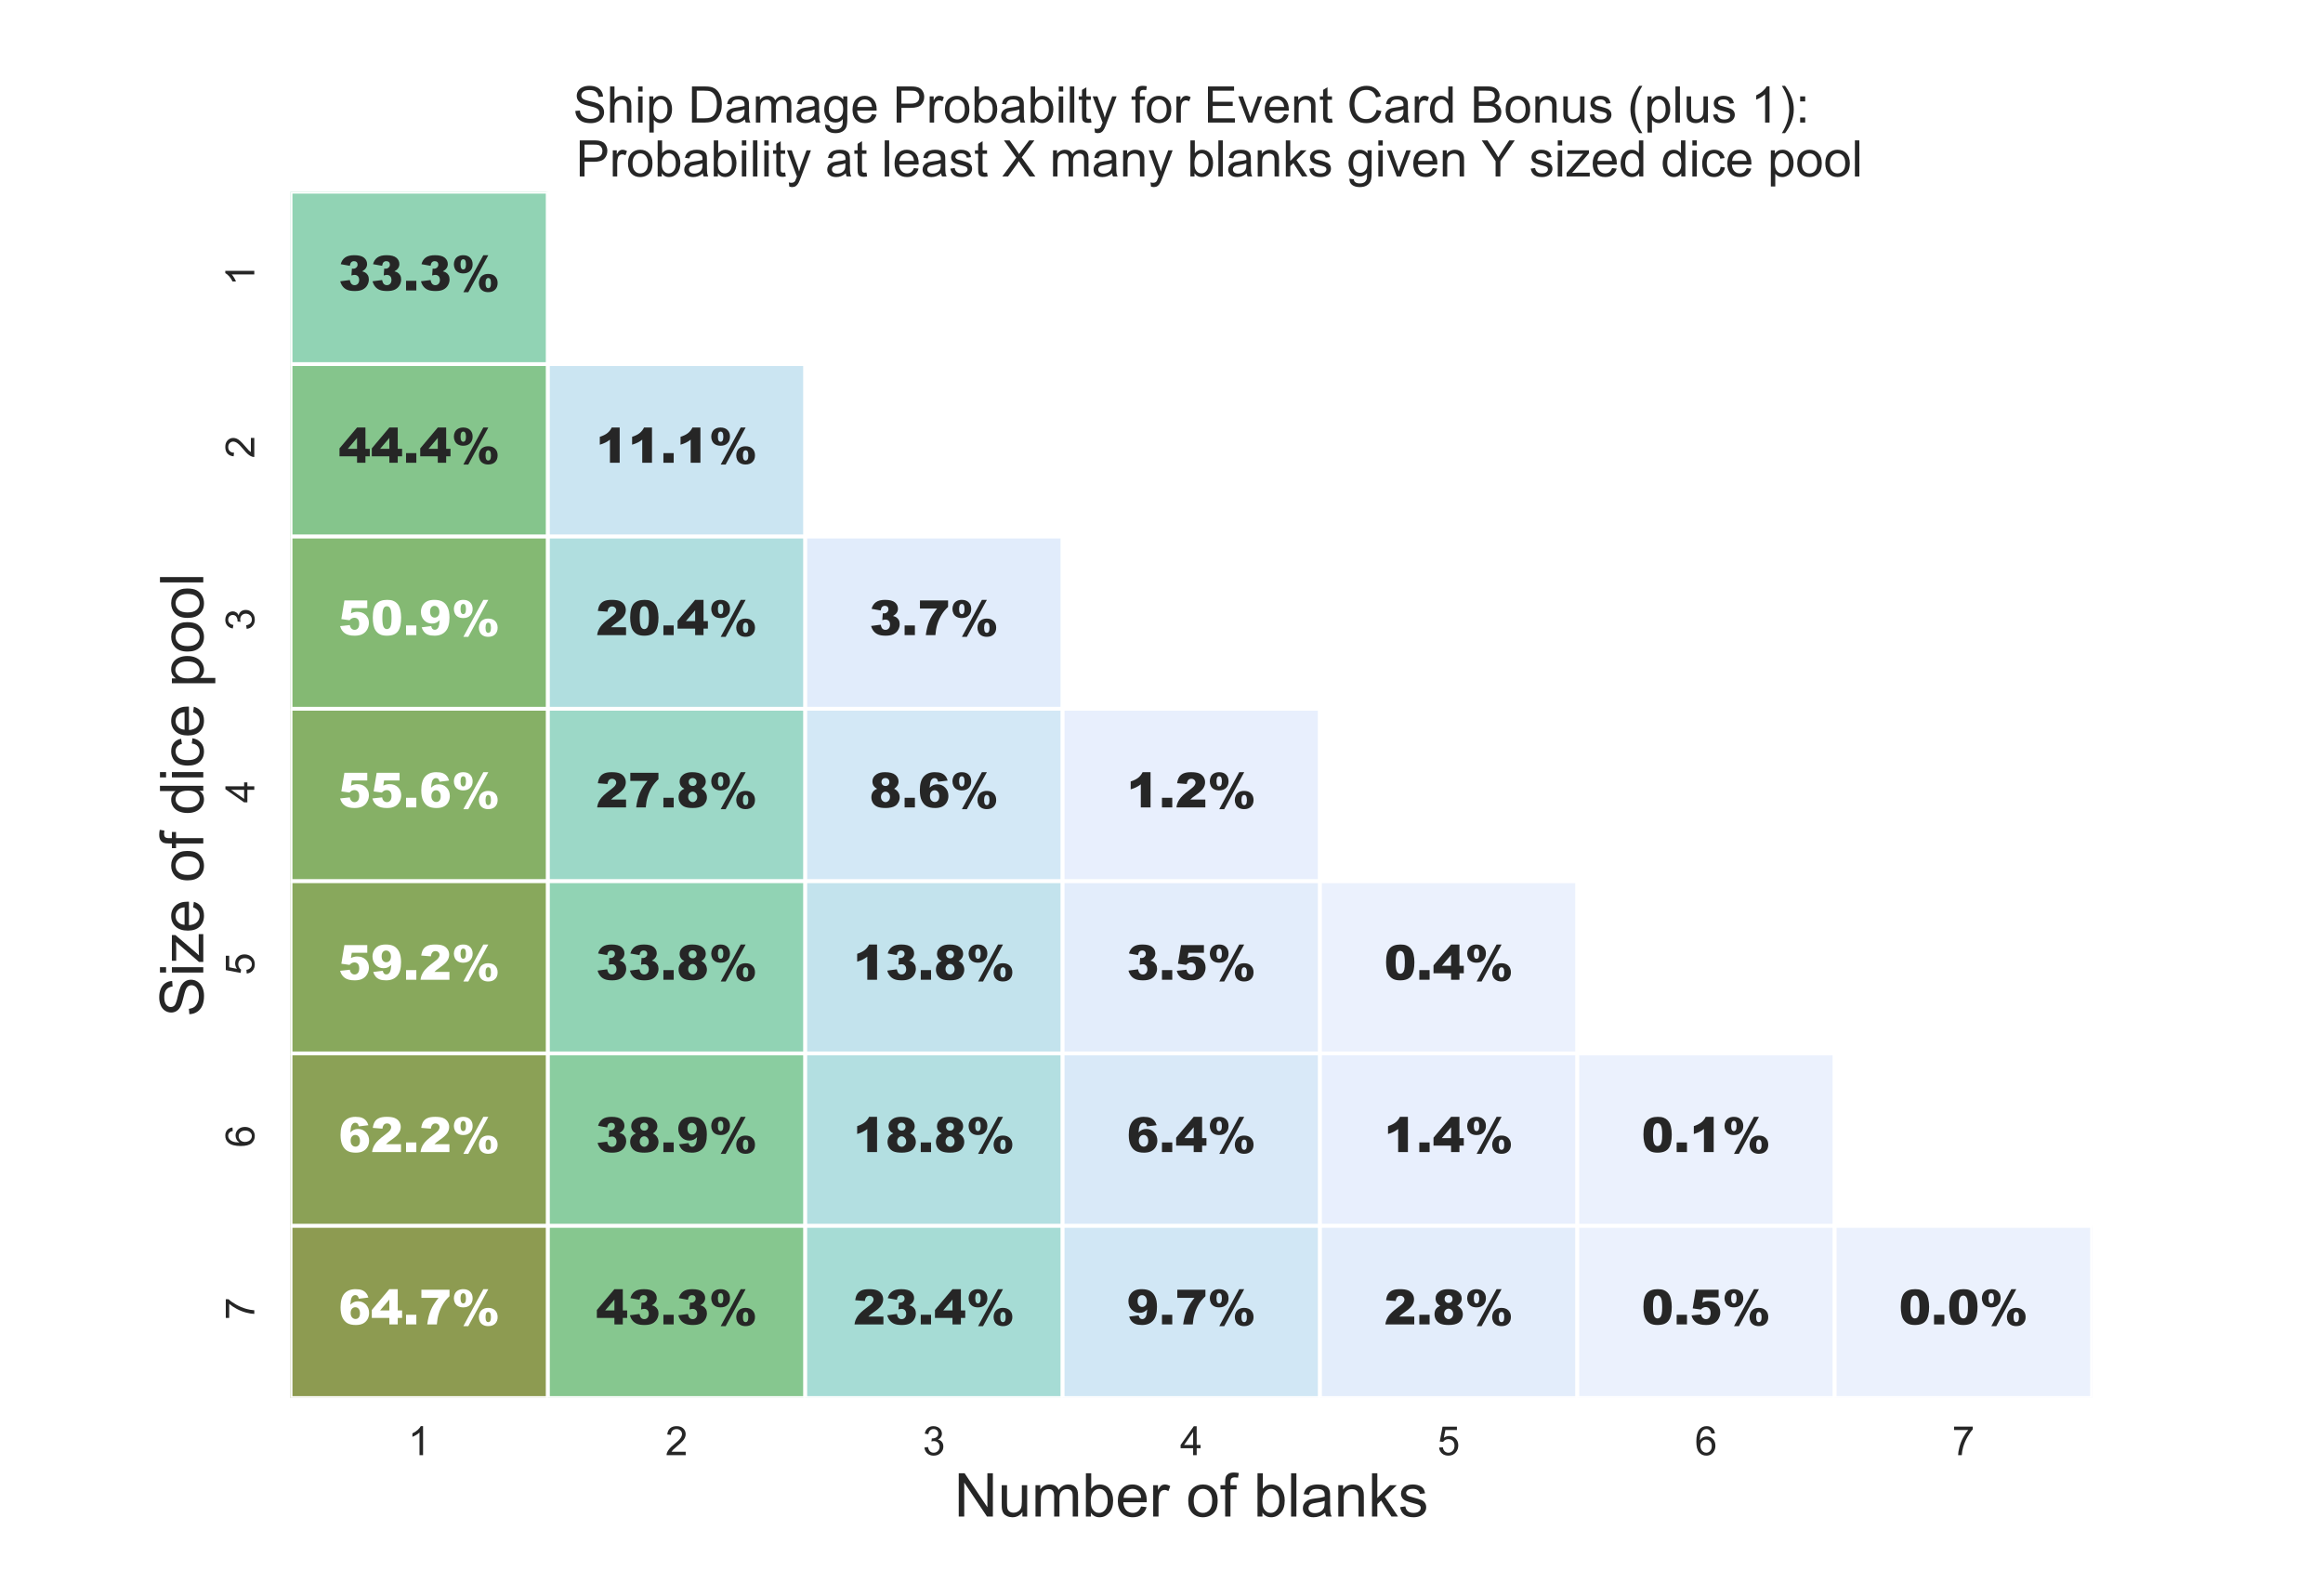 <?xml version="1.0" encoding="utf-8" standalone="no"?>
<!DOCTYPE svg PUBLIC "-//W3C//DTD SVG 1.1//EN"
  "http://www.w3.org/Graphics/SVG/1.1/DTD/svg11.dtd">
<!-- Created with matplotlib (http://matplotlib.org/) -->
<svg height="633pt" version="1.1" viewBox="0 0 921 633" width="921pt" xmlns="http://www.w3.org/2000/svg" xmlns:xlink="http://www.w3.org/1999/xlink">
 <defs>
  <style type="text/css">
*{stroke-linecap:butt;stroke-linejoin:round;}
  </style>
 </defs>
 <g id="figure_1">
  <g id="patch_1">
   <path d="M 0 633.6 
L 921.6 633.6 
L 921.6 0 
L 0 0 
z
" style="fill:#ffffff;"/>
  </g>
  <g id="axes_1">
   <g id="patch_2">
    <path d="M 115.2 554.4 
L 829.44 554.4 
L 829.44 76.032 
L 115.2 76.032 
z
" style="fill:#ffffff;"/>
   </g>
   <g id="matplotlib.axis_1">
    <g id="xtick_1">
     <g id="line2d_1"/>
     <g id="text_1">
      <!-- 1 -->
      <defs>
       <path d="M 37.25 0 
L 28.469 0 
L 28.469 56 
Q 25.297 52.984 20.141 49.953 
Q 14.984 46.922 10.891 45.406 
L 10.891 53.906 
Q 18.266 57.375 23.781 62.297 
Q 29.297 67.234 31.594 71.875 
L 37.25 71.875 
z
" id="ArialMT-31"/>
      </defs>
      <g style="fill:#262626;" transform="translate(161.768 577.053)scale(0.16 -0.16)">
       <use xlink:href="#ArialMT-31"/>
      </g>
     </g>
    </g>
    <g id="xtick_2">
     <g id="line2d_2"/>
     <g id="text_2">
      <!-- 2 -->
      <defs>
       <path d="M 50.344 8.453 
L 50.344 0 
L 3.031 0 
Q 2.938 3.172 4.047 6.109 
Q 5.859 10.938 9.828 15.625 
Q 13.812 20.312 21.344 26.469 
Q 33.016 36.031 37.109 41.625 
Q 41.219 47.219 41.219 52.203 
Q 41.219 57.422 37.469 61 
Q 33.734 64.594 27.734 64.594 
Q 21.391 64.594 17.578 60.781 
Q 13.766 56.984 13.719 50.25 
L 4.688 51.172 
Q 5.609 61.281 11.656 66.578 
Q 17.719 71.875 27.938 71.875 
Q 38.234 71.875 44.234 66.156 
Q 50.25 60.453 50.25 52 
Q 50.25 47.703 48.484 43.547 
Q 46.734 39.406 42.656 34.812 
Q 38.578 30.219 29.109 22.219 
Q 21.188 15.578 18.938 13.203 
Q 16.703 10.844 15.234 8.453 
z
" id="ArialMT-32"/>
      </defs>
      <g style="fill:#262626;" transform="translate(263.803 577.053)scale(0.16 -0.16)">
       <use xlink:href="#ArialMT-32"/>
      </g>
     </g>
    </g>
    <g id="xtick_3">
     <g id="line2d_3"/>
     <g id="text_3">
      <!-- 3 -->
      <defs>
       <path d="M 4.203 18.891 
L 12.984 20.062 
Q 14.5 12.594 18.141 9.297 
Q 21.781 6 27 6 
Q 33.203 6 37.469 10.297 
Q 41.75 14.594 41.75 20.953 
Q 41.75 27 37.797 30.922 
Q 33.844 34.859 27.734 34.859 
Q 25.25 34.859 21.531 33.891 
L 22.516 41.609 
Q 23.391 41.5 23.922 41.5 
Q 29.547 41.5 34.031 44.422 
Q 38.531 47.359 38.531 53.469 
Q 38.531 58.297 35.25 61.469 
Q 31.984 64.656 26.812 64.656 
Q 21.688 64.656 18.266 61.422 
Q 14.844 58.203 13.875 51.766 
L 5.078 53.328 
Q 6.688 62.156 12.391 67.016 
Q 18.109 71.875 26.609 71.875 
Q 32.469 71.875 37.391 69.359 
Q 42.328 66.844 44.938 62.5 
Q 47.562 58.156 47.562 53.266 
Q 47.562 48.641 45.062 44.828 
Q 42.578 41.016 37.703 38.766 
Q 44.047 37.312 47.562 32.688 
Q 51.078 28.078 51.078 21.141 
Q 51.078 11.766 44.234 5.25 
Q 37.406 -1.266 26.953 -1.266 
Q 17.531 -1.266 11.297 4.344 
Q 5.078 9.969 4.203 18.891 
" id="ArialMT-33"/>
      </defs>
      <g style="fill:#262626;" transform="translate(365.837 577.053)scale(0.16 -0.16)">
       <use xlink:href="#ArialMT-33"/>
      </g>
     </g>
    </g>
    <g id="xtick_4">
     <g id="line2d_4"/>
     <g id="text_4">
      <!-- 4 -->
      <defs>
       <path d="M 32.328 0 
L 32.328 17.141 
L 1.266 17.141 
L 1.266 25.203 
L 33.938 71.578 
L 41.109 71.578 
L 41.109 25.203 
L 50.781 25.203 
L 50.781 17.141 
L 41.109 17.141 
L 41.109 0 
z
M 32.328 25.203 
L 32.328 57.469 
L 9.906 25.203 
z
" id="ArialMT-34"/>
      </defs>
      <g style="fill:#262626;" transform="translate(467.871 577.053)scale(0.16 -0.16)">
       <use xlink:href="#ArialMT-34"/>
      </g>
     </g>
    </g>
    <g id="xtick_5">
     <g id="line2d_5"/>
     <g id="text_5">
      <!-- 5 -->
      <defs>
       <path d="M 4.156 18.75 
L 13.375 19.531 
Q 14.406 12.797 18.141 9.391 
Q 21.875 6 27.156 6 
Q 33.5 6 37.891 10.781 
Q 42.281 15.578 42.281 23.484 
Q 42.281 31 38.062 35.344 
Q 33.844 39.703 27 39.703 
Q 22.75 39.703 19.328 37.766 
Q 15.922 35.844 13.969 32.766 
L 5.719 33.844 
L 12.641 70.609 
L 48.25 70.609 
L 48.25 62.203 
L 19.672 62.203 
L 15.828 42.969 
Q 22.266 47.469 29.344 47.469 
Q 38.719 47.469 45.156 40.969 
Q 51.609 34.469 51.609 24.266 
Q 51.609 14.547 45.953 7.469 
Q 39.062 -1.219 27.156 -1.219 
Q 17.391 -1.219 11.203 4.25 
Q 5.031 9.719 4.156 18.75 
" id="ArialMT-35"/>
      </defs>
      <g style="fill:#262626;" transform="translate(569.906 577.053)scale(0.16 -0.16)">
       <use xlink:href="#ArialMT-35"/>
      </g>
     </g>
    </g>
    <g id="xtick_6">
     <g id="line2d_6"/>
     <g id="text_6">
      <!-- 6 -->
      <defs>
       <path d="M 49.75 54.047 
L 41.016 53.375 
Q 39.844 58.547 37.703 60.891 
Q 34.125 64.656 28.906 64.656 
Q 24.703 64.656 21.531 62.312 
Q 17.391 59.281 14.984 53.469 
Q 12.594 47.656 12.5 36.922 
Q 15.672 41.75 20.266 44.094 
Q 24.859 46.438 29.891 46.438 
Q 38.672 46.438 44.844 39.969 
Q 51.031 33.5 51.031 23.25 
Q 51.031 16.5 48.125 10.719 
Q 45.219 4.938 40.141 1.859 
Q 35.062 -1.219 28.609 -1.219 
Q 17.625 -1.219 10.688 6.859 
Q 3.766 14.938 3.766 33.5 
Q 3.766 54.25 11.422 63.672 
Q 18.109 71.875 29.438 71.875 
Q 37.891 71.875 43.281 67.141 
Q 48.688 62.406 49.75 54.047 
M 13.875 23.188 
Q 13.875 18.656 15.797 14.5 
Q 17.719 10.359 21.188 8.172 
Q 24.656 6 28.469 6 
Q 34.031 6 38.031 10.484 
Q 42.047 14.984 42.047 22.703 
Q 42.047 30.125 38.078 34.391 
Q 34.125 38.672 28.125 38.672 
Q 22.172 38.672 18.016 34.391 
Q 13.875 30.125 13.875 23.188 
" id="ArialMT-36"/>
      </defs>
      <g style="fill:#262626;" transform="translate(671.94 577.053)scale(0.16 -0.16)">
       <use xlink:href="#ArialMT-36"/>
      </g>
     </g>
    </g>
    <g id="xtick_7">
     <g id="line2d_7"/>
     <g id="text_7">
      <!-- 7 -->
      <defs>
       <path d="M 4.734 62.203 
L 4.734 70.656 
L 51.078 70.656 
L 51.078 63.812 
Q 44.234 56.547 37.516 44.484 
Q 30.812 32.422 27.156 19.672 
Q 24.516 10.688 23.781 0 
L 14.75 0 
Q 14.891 8.453 18.062 20.406 
Q 21.234 32.375 27.172 43.484 
Q 33.109 54.594 39.797 62.203 
z
" id="ArialMT-37"/>
      </defs>
      <g style="fill:#262626;" transform="translate(773.974 577.053)scale(0.16 -0.16)">
       <use xlink:href="#ArialMT-37"/>
      </g>
     </g>
    </g>
    <g id="text_8">
     <!-- Number of blanks -->
     <defs>
      <path d="M 7.625 0 
L 7.625 71.578 
L 17.328 71.578 
L 54.938 15.375 
L 54.938 71.578 
L 64.016 71.578 
L 64.016 0 
L 54.297 0 
L 16.703 56.25 
L 16.703 0 
z
" id="ArialMT-4e"/>
      <path d="M 40.578 0 
L 40.578 7.625 
Q 34.516 -1.172 24.125 -1.172 
Q 19.531 -1.172 15.547 0.578 
Q 11.578 2.344 9.641 5 
Q 7.719 7.672 6.938 11.531 
Q 6.391 14.109 6.391 19.734 
L 6.391 51.859 
L 15.188 51.859 
L 15.188 23.094 
Q 15.188 16.219 15.719 13.812 
Q 16.547 10.359 19.234 8.375 
Q 21.922 6.391 25.875 6.391 
Q 29.828 6.391 33.297 8.422 
Q 36.766 10.453 38.203 13.938 
Q 39.656 17.438 39.656 24.078 
L 39.656 51.859 
L 48.438 51.859 
L 48.438 0 
z
" id="ArialMT-75"/>
      <path d="M 6.594 0 
L 6.594 51.859 
L 14.453 51.859 
L 14.453 44.578 
Q 16.891 48.391 20.938 50.703 
Q 25 53.031 30.172 53.031 
Q 35.938 53.031 39.625 50.641 
Q 43.312 48.25 44.828 43.953 
Q 50.984 53.031 60.844 53.031 
Q 68.562 53.031 72.703 48.75 
Q 76.859 44.484 76.859 35.594 
L 76.859 0 
L 68.109 0 
L 68.109 32.672 
Q 68.109 37.938 67.25 40.25 
Q 66.406 42.578 64.156 43.984 
Q 61.922 45.406 58.891 45.406 
Q 53.422 45.406 49.797 41.766 
Q 46.188 38.141 46.188 30.125 
L 46.188 0 
L 37.406 0 
L 37.406 33.688 
Q 37.406 39.547 35.25 42.469 
Q 33.109 45.406 28.219 45.406 
Q 24.516 45.406 21.359 43.453 
Q 18.219 41.5 16.797 37.734 
Q 15.375 33.984 15.375 26.906 
L 15.375 0 
z
" id="ArialMT-6d"/>
      <path d="M 14.703 0 
L 6.547 0 
L 6.547 71.578 
L 15.328 71.578 
L 15.328 46.047 
Q 20.906 53.031 29.547 53.031 
Q 34.328 53.031 38.594 51.094 
Q 42.875 49.172 45.625 45.672 
Q 48.391 42.188 49.953 37.25 
Q 51.516 32.328 51.516 26.703 
Q 51.516 13.375 44.922 6.094 
Q 38.328 -1.172 29.109 -1.172 
Q 19.922 -1.172 14.703 6.5 
z
M 14.594 26.312 
Q 14.594 17 17.141 12.844 
Q 21.297 6.062 28.375 6.062 
Q 34.125 6.062 38.328 11.062 
Q 42.531 16.062 42.531 25.984 
Q 42.531 36.141 38.5 40.969 
Q 34.469 45.797 28.766 45.797 
Q 23 45.797 18.797 40.797 
Q 14.594 35.797 14.594 26.312 
" id="ArialMT-62"/>
      <path d="M 42.094 16.703 
L 51.172 15.578 
Q 49.031 7.625 43.219 3.219 
Q 37.406 -1.172 28.375 -1.172 
Q 17 -1.172 10.328 5.828 
Q 3.656 12.844 3.656 25.484 
Q 3.656 38.578 10.391 45.797 
Q 17.141 53.031 27.875 53.031 
Q 38.281 53.031 44.875 45.953 
Q 51.469 38.875 51.469 26.031 
Q 51.469 25.25 51.422 23.688 
L 12.75 23.688 
Q 13.234 15.141 17.578 10.594 
Q 21.922 6.062 28.422 6.062 
Q 33.25 6.062 36.672 8.594 
Q 40.094 11.141 42.094 16.703 
M 13.234 30.906 
L 42.188 30.906 
Q 41.609 37.453 38.875 40.719 
Q 34.672 45.797 27.984 45.797 
Q 21.922 45.797 17.797 41.75 
Q 13.672 37.703 13.234 30.906 
" id="ArialMT-65"/>
      <path d="M 6.5 0 
L 6.5 51.859 
L 14.406 51.859 
L 14.406 44 
Q 17.438 49.516 20 51.266 
Q 22.562 53.031 25.641 53.031 
Q 30.078 53.031 34.672 50.203 
L 31.641 42.047 
Q 28.422 43.953 25.203 43.953 
Q 22.312 43.953 20.016 42.219 
Q 17.719 40.484 16.75 37.406 
Q 15.281 32.719 15.281 27.156 
L 15.281 0 
z
" id="ArialMT-72"/>
      <path id="ArialMT-20"/>
      <path d="M 3.328 25.922 
Q 3.328 40.328 11.328 47.266 
Q 18.016 53.031 27.641 53.031 
Q 38.328 53.031 45.109 46.016 
Q 51.906 39.016 51.906 26.656 
Q 51.906 16.656 48.906 10.906 
Q 45.906 5.172 40.156 2 
Q 34.422 -1.172 27.641 -1.172 
Q 16.75 -1.172 10.031 5.812 
Q 3.328 12.797 3.328 25.922 
M 12.359 25.922 
Q 12.359 15.969 16.703 11.016 
Q 21.047 6.062 27.641 6.062 
Q 34.188 6.062 38.531 11.031 
Q 42.875 16.016 42.875 26.219 
Q 42.875 35.844 38.5 40.797 
Q 34.125 45.75 27.641 45.75 
Q 21.047 45.75 16.703 40.812 
Q 12.359 35.891 12.359 25.922 
" id="ArialMT-6f"/>
      <path d="M 8.688 0 
L 8.688 45.016 
L 0.922 45.016 
L 0.922 51.859 
L 8.688 51.859 
L 8.688 57.375 
Q 8.688 62.594 9.625 65.141 
Q 10.891 68.562 14.078 70.672 
Q 17.281 72.797 23.047 72.797 
Q 26.766 72.797 31.25 71.922 
L 29.938 64.266 
Q 27.203 64.75 24.75 64.75 
Q 20.75 64.75 19.094 63.031 
Q 17.438 61.328 17.438 56.641 
L 17.438 51.859 
L 27.547 51.859 
L 27.547 45.016 
L 17.438 45.016 
L 17.438 0 
z
" id="ArialMT-66"/>
      <path d="M 6.391 0 
L 6.391 71.578 
L 15.188 71.578 
L 15.188 0 
z
" id="ArialMT-6c"/>
      <path d="M 40.438 6.391 
Q 35.547 2.25 31.031 0.531 
Q 26.516 -1.172 21.344 -1.172 
Q 12.797 -1.172 8.203 3 
Q 3.609 7.172 3.609 13.672 
Q 3.609 17.484 5.344 20.625 
Q 7.078 23.781 9.891 25.688 
Q 12.703 27.594 16.219 28.562 
Q 18.797 29.25 24.031 29.891 
Q 34.672 31.156 39.703 32.906 
Q 39.75 34.719 39.75 35.203 
Q 39.75 40.578 37.25 42.781 
Q 33.891 45.75 27.25 45.75 
Q 21.047 45.75 18.094 43.578 
Q 15.141 41.406 13.719 35.891 
L 5.125 37.062 
Q 6.297 42.578 8.984 45.969 
Q 11.672 49.359 16.75 51.188 
Q 21.828 53.031 28.516 53.031 
Q 35.156 53.031 39.297 51.469 
Q 43.453 49.906 45.406 47.531 
Q 47.359 45.172 48.141 41.547 
Q 48.578 39.312 48.578 33.453 
L 48.578 21.734 
Q 48.578 9.469 49.141 6.219 
Q 49.703 2.984 51.375 0 
L 42.188 0 
Q 40.828 2.734 40.438 6.391 
M 39.703 26.031 
Q 34.906 24.078 25.344 22.703 
Q 19.922 21.922 17.672 20.938 
Q 15.438 19.969 14.203 18.094 
Q 12.984 16.219 12.984 13.922 
Q 12.984 10.406 15.641 8.062 
Q 18.312 5.719 23.438 5.719 
Q 28.516 5.719 32.469 7.938 
Q 36.422 10.156 38.281 14.016 
Q 39.703 17 39.703 22.797 
z
" id="ArialMT-61"/>
      <path d="M 6.594 0 
L 6.594 51.859 
L 14.5 51.859 
L 14.5 44.484 
Q 20.219 53.031 31 53.031 
Q 35.688 53.031 39.625 51.344 
Q 43.562 49.656 45.516 46.922 
Q 47.469 44.188 48.25 40.438 
Q 48.734 37.984 48.734 31.891 
L 48.734 0 
L 39.938 0 
L 39.938 31.547 
Q 39.938 36.922 38.906 39.578 
Q 37.891 42.234 35.281 43.812 
Q 32.672 45.406 29.156 45.406 
Q 23.531 45.406 19.453 41.844 
Q 15.375 38.281 15.375 28.328 
L 15.375 0 
z
" id="ArialMT-6e"/>
      <path d="M 6.641 0 
L 6.641 71.578 
L 15.438 71.578 
L 15.438 30.766 
L 36.234 51.859 
L 47.609 51.859 
L 27.781 32.625 
L 49.609 0 
L 38.766 0 
L 21.625 26.516 
L 15.438 20.562 
L 15.438 0 
z
" id="ArialMT-6b"/>
      <path d="M 3.078 15.484 
L 11.766 16.844 
Q 12.5 11.625 15.844 8.844 
Q 19.188 6.062 25.203 6.062 
Q 31.25 6.062 34.172 8.516 
Q 37.109 10.984 37.109 14.312 
Q 37.109 17.281 34.516 19 
Q 32.719 20.172 25.531 21.969 
Q 15.875 24.422 12.141 26.203 
Q 8.406 27.984 6.469 31.125 
Q 4.547 34.281 4.547 38.094 
Q 4.547 41.547 6.125 44.5 
Q 7.719 47.469 10.453 49.422 
Q 12.5 50.922 16.031 51.969 
Q 19.578 53.031 23.641 53.031 
Q 29.734 53.031 34.344 51.266 
Q 38.969 49.516 41.156 46.5 
Q 43.359 43.5 44.188 38.484 
L 35.594 37.312 
Q 35.016 41.312 32.203 43.547 
Q 29.391 45.797 24.266 45.797 
Q 18.219 45.797 15.625 43.797 
Q 13.031 41.797 13.031 39.109 
Q 13.031 37.406 14.109 36.031 
Q 15.188 34.625 17.484 33.688 
Q 18.797 33.203 25.25 31.453 
Q 34.578 28.953 38.25 27.359 
Q 41.938 25.781 44.031 22.75 
Q 46.141 19.734 46.141 15.234 
Q 46.141 10.844 43.578 6.953 
Q 41.016 3.078 36.172 0.953 
Q 31.344 -1.172 25.25 -1.172 
Q 15.141 -1.172 9.844 3.031 
Q 4.547 7.234 3.078 15.484 
" id="ArialMT-73"/>
     </defs>
     <g style="fill:#262626;" transform="translate(378.283 601.411)scale(0.24 -0.24)">
      <use xlink:href="#ArialMT-4e"/>
      <use x="72.217" xlink:href="#ArialMT-75"/>
      <use x="127.832" xlink:href="#ArialMT-6d"/>
      <use x="211.133" xlink:href="#ArialMT-62"/>
      <use x="266.748" xlink:href="#ArialMT-65"/>
      <use x="322.363" xlink:href="#ArialMT-72"/>
      <use x="355.664" xlink:href="#ArialMT-20"/>
      <use x="383.447" xlink:href="#ArialMT-6f"/>
      <use x="439.062" xlink:href="#ArialMT-66"/>
      <use x="466.846" xlink:href="#ArialMT-20"/>
      <use x="494.629" xlink:href="#ArialMT-62"/>
      <use x="550.244" xlink:href="#ArialMT-6c"/>
      <use x="572.461" xlink:href="#ArialMT-61"/>
      <use x="628.076" xlink:href="#ArialMT-6e"/>
      <use x="683.691" xlink:href="#ArialMT-6b"/>
      <use x="733.691" xlink:href="#ArialMT-73"/>
     </g>
    </g>
   </g>
   <g id="matplotlib.axis_2">
    <g id="ytick_1">
     <g id="line2d_8"/>
     <g id="text_9">
      <!-- 7 -->
      <g style="fill:#262626;" transform="translate(100.82 523.402)rotate(-90)scale(0.16 -0.16)">
       <use xlink:href="#ArialMT-37"/>
      </g>
     </g>
    </g>
    <g id="ytick_2">
     <g id="line2d_9"/>
     <g id="text_10">
      <!-- 6 -->
      <g style="fill:#262626;" transform="translate(100.82 455.064)rotate(-90)scale(0.16 -0.16)">
       <use xlink:href="#ArialMT-36"/>
      </g>
     </g>
    </g>
    <g id="ytick_3">
     <g id="line2d_10"/>
     <g id="text_11">
      <!-- 5 -->
      <g style="fill:#262626;" transform="translate(100.82 386.726)rotate(-90)scale(0.16 -0.16)">
       <use xlink:href="#ArialMT-35"/>
      </g>
     </g>
    </g>
    <g id="ytick_4">
     <g id="line2d_11"/>
     <g id="text_12">
      <!-- 4 -->
      <g style="fill:#262626;" transform="translate(100.82 318.387)rotate(-90)scale(0.16 -0.16)">
       <use xlink:href="#ArialMT-34"/>
      </g>
     </g>
    </g>
    <g id="ytick_5">
     <g id="line2d_12"/>
     <g id="text_13">
      <!-- 3 -->
      <g style="fill:#262626;" transform="translate(100.82 250.049)rotate(-90)scale(0.16 -0.16)">
       <use xlink:href="#ArialMT-33"/>
      </g>
     </g>
    </g>
    <g id="ytick_6">
     <g id="line2d_13"/>
     <g id="text_14">
      <!-- 2 -->
      <g style="fill:#262626;" transform="translate(100.82 181.711)rotate(-90)scale(0.16 -0.16)">
       <use xlink:href="#ArialMT-32"/>
      </g>
     </g>
    </g>
    <g id="ytick_7">
     <g id="line2d_14"/>
     <g id="text_15">
      <!-- 1 -->
      <g style="fill:#262626;" transform="translate(100.82 113.372)rotate(-90)scale(0.16 -0.16)">
       <use xlink:href="#ArialMT-31"/>
      </g>
     </g>
    </g>
    <g id="text_16">
     <!-- Size of dice pool -->
     <defs>
      <path d="M 4.5 23 
L 13.422 23.781 
Q 14.062 18.406 16.375 14.969 
Q 18.703 11.531 23.578 9.406 
Q 28.469 7.281 34.578 7.281 
Q 39.984 7.281 44.141 8.891 
Q 48.297 10.5 50.312 13.297 
Q 52.344 16.109 52.344 19.438 
Q 52.344 22.797 50.391 25.312 
Q 48.438 27.828 43.953 29.547 
Q 41.062 30.672 31.203 33.031 
Q 21.344 35.406 17.391 37.5 
Q 12.25 40.188 9.734 44.156 
Q 7.234 48.141 7.234 53.078 
Q 7.234 58.5 10.297 63.203 
Q 13.375 67.922 19.281 70.359 
Q 25.203 72.797 32.422 72.797 
Q 40.375 72.797 46.453 70.234 
Q 52.547 67.672 55.812 62.688 
Q 59.078 57.719 59.328 51.422 
L 50.25 50.734 
Q 49.516 57.516 45.281 60.984 
Q 41.062 64.453 32.812 64.453 
Q 24.219 64.453 20.281 61.297 
Q 16.359 58.156 16.359 53.719 
Q 16.359 49.859 19.141 47.359 
Q 21.875 44.875 33.422 42.266 
Q 44.969 39.656 49.266 37.703 
Q 55.516 34.812 58.484 30.391 
Q 61.469 25.984 61.469 20.219 
Q 61.469 14.5 58.203 9.438 
Q 54.938 4.391 48.797 1.578 
Q 42.672 -1.219 35.016 -1.219 
Q 25.297 -1.219 18.719 1.609 
Q 12.156 4.438 8.422 10.125 
Q 4.688 15.828 4.5 23 
" id="ArialMT-53"/>
      <path d="M 6.641 61.469 
L 6.641 71.578 
L 15.438 71.578 
L 15.438 61.469 
z
M 6.641 0 
L 6.641 51.859 
L 15.438 51.859 
L 15.438 0 
z
" id="ArialMT-69"/>
      <path d="M 1.953 0 
L 1.953 7.125 
L 34.969 45.016 
Q 29.344 44.734 25.047 44.734 
L 3.906 44.734 
L 3.906 51.859 
L 46.297 51.859 
L 46.297 46.047 
L 18.219 13.141 
L 12.797 7.125 
Q 18.703 7.562 23.875 7.562 
L 47.859 7.562 
L 47.859 0 
z
" id="ArialMT-7a"/>
      <path d="M 40.234 0 
L 40.234 6.547 
Q 35.297 -1.172 25.734 -1.172 
Q 19.531 -1.172 14.328 2.25 
Q 9.125 5.672 6.266 11.797 
Q 3.422 17.922 3.422 25.875 
Q 3.422 33.641 6 39.969 
Q 8.594 46.297 13.766 49.656 
Q 18.953 53.031 25.344 53.031 
Q 30.031 53.031 33.688 51.047 
Q 37.359 49.078 39.656 45.906 
L 39.656 71.578 
L 48.391 71.578 
L 48.391 0 
z
M 12.453 25.875 
Q 12.453 15.922 16.641 10.984 
Q 20.844 6.062 26.562 6.062 
Q 32.328 6.062 36.344 10.766 
Q 40.375 15.484 40.375 25.141 
Q 40.375 35.797 36.266 40.766 
Q 32.172 45.75 26.172 45.75 
Q 20.312 45.75 16.375 40.969 
Q 12.453 36.188 12.453 25.875 
" id="ArialMT-64"/>
      <path d="M 40.438 19 
L 49.078 17.875 
Q 47.656 8.938 41.812 3.875 
Q 35.984 -1.172 27.484 -1.172 
Q 16.844 -1.172 10.375 5.781 
Q 3.906 12.75 3.906 25.734 
Q 3.906 34.125 6.688 40.422 
Q 9.469 46.734 15.156 49.875 
Q 20.844 53.031 27.547 53.031 
Q 35.984 53.031 41.359 48.75 
Q 46.734 44.484 48.25 36.625 
L 39.703 35.297 
Q 38.484 40.531 35.375 43.156 
Q 32.281 45.797 27.875 45.797 
Q 21.234 45.797 17.078 41.031 
Q 12.938 36.281 12.938 25.984 
Q 12.938 15.531 16.938 10.797 
Q 20.953 6.062 27.391 6.062 
Q 32.562 6.062 36.031 9.234 
Q 39.5 12.406 40.438 19 
" id="ArialMT-63"/>
      <path d="M 6.594 -19.875 
L 6.594 51.859 
L 14.594 51.859 
L 14.594 45.125 
Q 17.438 49.078 21 51.047 
Q 24.562 53.031 29.641 53.031 
Q 36.281 53.031 41.359 49.609 
Q 46.438 46.188 49.016 39.953 
Q 51.609 33.734 51.609 26.312 
Q 51.609 18.359 48.75 11.984 
Q 45.906 5.609 40.453 2.219 
Q 35.016 -1.172 29 -1.172 
Q 24.609 -1.172 21.109 0.688 
Q 17.625 2.547 15.375 5.375 
L 15.375 -19.875 
z
M 14.547 25.641 
Q 14.547 15.625 18.594 10.844 
Q 22.656 6.062 28.422 6.062 
Q 34.281 6.062 38.453 11.016 
Q 42.625 15.969 42.625 26.375 
Q 42.625 36.281 38.547 41.203 
Q 34.469 46.141 28.812 46.141 
Q 23.188 46.141 18.859 40.891 
Q 14.547 35.641 14.547 25.641 
" id="ArialMT-70"/>
     </defs>
     <g style="fill:#262626;" transform="translate(80.597 403.266)rotate(-90)scale(0.24 -0.24)">
      <use xlink:href="#ArialMT-53"/>
      <use x="66.699" xlink:href="#ArialMT-69"/>
      <use x="88.916" xlink:href="#ArialMT-7a"/>
      <use x="138.916" xlink:href="#ArialMT-65"/>
      <use x="194.531" xlink:href="#ArialMT-20"/>
      <use x="222.314" xlink:href="#ArialMT-6f"/>
      <use x="277.93" xlink:href="#ArialMT-66"/>
      <use x="305.713" xlink:href="#ArialMT-20"/>
      <use x="333.496" xlink:href="#ArialMT-64"/>
      <use x="389.111" xlink:href="#ArialMT-69"/>
      <use x="411.328" xlink:href="#ArialMT-63"/>
      <use x="461.328" xlink:href="#ArialMT-65"/>
      <use x="516.943" xlink:href="#ArialMT-20"/>
      <use x="544.727" xlink:href="#ArialMT-70"/>
      <use x="600.342" xlink:href="#ArialMT-6f"/>
      <use x="655.957" xlink:href="#ArialMT-6f"/>
      <use x="711.572" xlink:href="#ArialMT-6c"/>
     </g>
    </g>
   </g>
   <g id="QuadMesh_1">
    <path clip-path="url(#p927210c49c)" d="M 115.2 554.4 
L 217.234 554.4 
L 217.234 486.062 
L 115.2 486.062 
L 115.2 554.4 
" style="fill:#8d9b51;stroke:#ffffff;stroke-width:1.5;"/>
    <path clip-path="url(#p927210c49c)" d="M 217.234 554.4 
L 319.269 554.4 
L 319.269 486.062 
L 217.234 486.062 
L 217.234 554.4 
" style="fill:#86c78f;stroke:#ffffff;stroke-width:1.5;"/>
    <path clip-path="url(#p927210c49c)" d="M 319.269 554.4 
L 421.303 554.4 
L 421.303 486.062 
L 319.269 486.062 
L 319.269 554.4 
" style="fill:#a6dcd5;stroke:#ffffff;stroke-width:1.5;"/>
    <path clip-path="url(#p927210c49c)" d="M 421.303 554.4 
L 523.337 554.4 
L 523.337 486.062 
L 421.303 486.062 
L 421.303 554.4 
" style="fill:#d1e7f5;stroke:#ffffff;stroke-width:1.5;"/>
    <path clip-path="url(#p927210c49c)" d="M 523.337 554.4 
L 625.371 554.4 
L 625.371 486.062 
L 523.337 486.062 
L 523.337 554.4 
" style="fill:#e3edfb;stroke:#ffffff;stroke-width:1.5;"/>
    <path clip-path="url(#p927210c49c)" d="M 625.371 554.4 
L 727.406 554.4 
L 727.406 486.062 
L 625.371 486.062 
L 625.371 554.4 
" style="fill:#ebf1fd;stroke:#ffffff;stroke-width:1.5;"/>
    <path clip-path="url(#p927210c49c)" d="M 727.406 554.4 
L 829.44 554.4 
L 829.44 486.062 
L 727.406 486.062 
L 727.406 554.4 
" style="fill:#ebf1fd;stroke:#ffffff;stroke-width:1.5;"/>
    <path clip-path="url(#p927210c49c)" d="M 115.2 486.062 
L 217.234 486.062 
L 217.234 417.723 
L 115.2 417.723 
L 115.2 486.062 
" style="fill:#8ba156;stroke:#ffffff;stroke-width:1.5;"/>
    <path clip-path="url(#p927210c49c)" d="M 217.234 486.062 
L 319.269 486.062 
L 319.269 417.723 
L 217.234 417.723 
L 217.234 486.062 
" style="fill:#8acda0;stroke:#ffffff;stroke-width:1.5;"/>
    <path clip-path="url(#p927210c49c)" d="M 319.269 486.062 
L 421.303 486.062 
L 421.303 417.723 
L 319.269 417.723 
L 319.269 486.062 
" style="fill:#b3dfe1;stroke:#ffffff;stroke-width:1.5;"/>
    <path clip-path="url(#p927210c49c)" d="M 421.303 486.062 
L 523.337 486.062 
L 523.337 417.723 
L 421.303 417.723 
L 421.303 486.062 
" style="fill:#d9e9f8;stroke:#ffffff;stroke-width:1.5;"/>
    <path clip-path="url(#p927210c49c)" d="M 523.337 486.062 
L 625.371 486.062 
L 625.371 417.723 
L 523.337 417.723 
L 523.337 486.062 
" style="fill:#e8effd;stroke:#ffffff;stroke-width:1.5;"/>
    <path clip-path="url(#p927210c49c)" d="M 625.371 486.062 
L 727.406 486.062 
L 727.406 417.723 
L 625.371 417.723 
L 625.371 486.062 
" style="fill:#ebf1fd;stroke:#ffffff;stroke-width:1.5;"/>
    <path clip-path="url(#p927210c49c)" d="M 727.406 486.062 
L 829.44 486.062 
L 829.44 417.723 
L 727.406 417.723 
L 727.406 486.062 
" style="fill:none;stroke:#ffffff;stroke-width:1.5;"/>
    <path clip-path="url(#p927210c49c)" d="M 115.2 417.723 
L 217.234 417.723 
L 217.234 349.385 
L 115.2 349.385 
L 115.2 417.723 
" style="fill:#88a85c;stroke:#ffffff;stroke-width:1.5;"/>
    <path clip-path="url(#p927210c49c)" d="M 217.234 417.723 
L 319.269 417.723 
L 319.269 349.385 
L 217.234 349.385 
L 217.234 417.723 
" style="fill:#91d3b4;stroke:#ffffff;stroke-width:1.5;"/>
    <path clip-path="url(#p927210c49c)" d="M 319.269 417.723 
L 421.303 417.723 
L 421.303 349.385 
L 319.269 349.385 
L 319.269 417.723 
" style="fill:#c3e3ed;stroke:#ffffff;stroke-width:1.5;"/>
    <path clip-path="url(#p927210c49c)" d="M 421.303 417.723 
L 523.337 417.723 
L 523.337 349.385 
L 421.303 349.385 
L 421.303 417.723 
" style="fill:#e3edfb;stroke:#ffffff;stroke-width:1.5;"/>
    <path clip-path="url(#p927210c49c)" d="M 523.337 417.723 
L 625.371 417.723 
L 625.371 349.385 
L 523.337 349.385 
L 523.337 417.723 
" style="fill:#ebf1fd;stroke:#ffffff;stroke-width:1.5;"/>
    <path clip-path="url(#p927210c49c)" d="M 625.371 417.723 
L 727.406 417.723 
L 727.406 349.385 
L 625.371 349.385 
L 625.371 417.723 
" style="fill:none;stroke:#ffffff;stroke-width:1.5;"/>
    <path clip-path="url(#p927210c49c)" d="M 727.406 417.723 
L 829.44 417.723 
L 829.44 349.385 
L 727.406 349.385 
L 727.406 417.723 
" style="fill:none;stroke:#ffffff;stroke-width:1.5;"/>
    <path clip-path="url(#p927210c49c)" d="M 115.2 349.385 
L 217.234 349.385 
L 217.234 281.047 
L 115.2 281.047 
L 115.2 349.385 
" style="fill:#86b066;stroke:#ffffff;stroke-width:1.5;"/>
    <path clip-path="url(#p927210c49c)" d="M 217.234 349.385 
L 319.269 349.385 
L 319.269 281.047 
L 217.234 281.047 
L 217.234 349.385 
" style="fill:#9cd8c7;stroke:#ffffff;stroke-width:1.5;"/>
    <path clip-path="url(#p927210c49c)" d="M 319.269 349.385 
L 421.303 349.385 
L 421.303 281.047 
L 319.269 281.047 
L 319.269 349.385 
" style="fill:#d3e8f6;stroke:#ffffff;stroke-width:1.5;"/>
    <path clip-path="url(#p927210c49c)" d="M 421.303 349.385 
L 523.337 349.385 
L 523.337 281.047 
L 421.303 281.047 
L 421.303 349.385 
" style="fill:#e8effd;stroke:#ffffff;stroke-width:1.5;"/>
    <path clip-path="url(#p927210c49c)" d="M 523.337 349.385 
L 625.371 349.385 
L 625.371 281.047 
L 523.337 281.047 
L 523.337 349.385 
" style="fill:none;stroke:#ffffff;stroke-width:1.5;"/>
    <path clip-path="url(#p927210c49c)" d="M 625.371 349.385 
L 727.406 349.385 
L 727.406 281.047 
L 625.371 281.047 
L 625.371 349.385 
" style="fill:none;stroke:#ffffff;stroke-width:1.5;"/>
    <path clip-path="url(#p927210c49c)" d="M 727.406 349.385 
L 829.44 349.385 
L 829.44 281.047 
L 727.406 281.047 
L 727.406 349.385 
" style="fill:none;stroke:#ffffff;stroke-width:1.5;"/>
    <path clip-path="url(#p927210c49c)" d="M 115.2 281.047 
L 217.234 281.047 
L 217.234 212.709 
L 115.2 212.709 
L 115.2 281.047 
" style="fill:#84b973;stroke:#ffffff;stroke-width:1.5;"/>
    <path clip-path="url(#p927210c49c)" d="M 217.234 281.047 
L 319.269 281.047 
L 319.269 212.709 
L 217.234 212.709 
L 217.234 281.047 
" style="fill:#b0dedf;stroke:#ffffff;stroke-width:1.5;"/>
    <path clip-path="url(#p927210c49c)" d="M 319.269 281.047 
L 421.303 281.047 
L 421.303 212.709 
L 319.269 212.709 
L 319.269 281.047 
" style="fill:#e1ecfb;stroke:#ffffff;stroke-width:1.5;"/>
    <path clip-path="url(#p927210c49c)" d="M 421.303 281.047 
L 523.337 281.047 
L 523.337 212.709 
L 421.303 212.709 
L 421.303 281.047 
" style="fill:none;stroke:#ffffff;stroke-width:1.5;"/>
    <path clip-path="url(#p927210c49c)" d="M 523.337 281.047 
L 625.371 281.047 
L 625.371 212.709 
L 523.337 212.709 
L 523.337 281.047 
" style="fill:none;stroke:#ffffff;stroke-width:1.5;"/>
    <path clip-path="url(#p927210c49c)" d="M 625.371 281.047 
L 727.406 281.047 
L 727.406 212.709 
L 625.371 212.709 
L 625.371 281.047 
" style="fill:none;stroke:#ffffff;stroke-width:1.5;"/>
    <path clip-path="url(#p927210c49c)" d="M 727.406 281.047 
L 829.44 281.047 
L 829.44 212.709 
L 727.406 212.709 
L 727.406 281.047 
" style="fill:none;stroke:#ffffff;stroke-width:1.5;"/>
    <path clip-path="url(#p927210c49c)" d="M 115.2 212.709 
L 217.234 212.709 
L 217.234 144.37 
L 115.2 144.37 
L 115.2 212.709 
" style="fill:#85c58c;stroke:#ffffff;stroke-width:1.5;"/>
    <path clip-path="url(#p927210c49c)" d="M 217.234 212.709 
L 319.269 212.709 
L 319.269 144.37 
L 217.234 144.37 
L 217.234 212.709 
" style="fill:#cbe5f2;stroke:#ffffff;stroke-width:1.5;"/>
    <path clip-path="url(#p927210c49c)" d="M 319.269 212.709 
L 421.303 212.709 
L 421.303 144.37 
L 319.269 144.37 
L 319.269 212.709 
" style="fill:none;stroke:#ffffff;stroke-width:1.5;"/>
    <path clip-path="url(#p927210c49c)" d="M 421.303 212.709 
L 523.337 212.709 
L 523.337 144.37 
L 421.303 144.37 
L 421.303 212.709 
" style="fill:none;stroke:#ffffff;stroke-width:1.5;"/>
    <path clip-path="url(#p927210c49c)" d="M 523.337 212.709 
L 625.371 212.709 
L 625.371 144.37 
L 523.337 144.37 
L 523.337 212.709 
" style="fill:none;stroke:#ffffff;stroke-width:1.5;"/>
    <path clip-path="url(#p927210c49c)" d="M 625.371 212.709 
L 727.406 212.709 
L 727.406 144.37 
L 625.371 144.37 
L 625.371 212.709 
" style="fill:none;stroke:#ffffff;stroke-width:1.5;"/>
    <path clip-path="url(#p927210c49c)" d="M 727.406 212.709 
L 829.44 212.709 
L 829.44 144.37 
L 727.406 144.37 
L 727.406 212.709 
" style="fill:none;stroke:#ffffff;stroke-width:1.5;"/>
    <path clip-path="url(#p927210c49c)" d="M 115.2 144.37 
L 217.234 144.37 
L 217.234 76.032 
L 115.2 76.032 
L 115.2 144.37 
" style="fill:#91d3b4;stroke:#ffffff;stroke-width:1.5;"/>
    <path clip-path="url(#p927210c49c)" d="M 217.234 144.37 
L 319.269 144.37 
L 319.269 76.032 
L 217.234 76.032 
L 217.234 144.37 
" style="fill:none;stroke:#ffffff;stroke-width:1.5;"/>
    <path clip-path="url(#p927210c49c)" d="M 319.269 144.37 
L 421.303 144.37 
L 421.303 76.032 
L 319.269 76.032 
L 319.269 144.37 
" style="fill:none;stroke:#ffffff;stroke-width:1.5;"/>
    <path clip-path="url(#p927210c49c)" d="M 421.303 144.37 
L 523.337 144.37 
L 523.337 76.032 
L 421.303 76.032 
L 421.303 144.37 
" style="fill:none;stroke:#ffffff;stroke-width:1.5;"/>
    <path clip-path="url(#p927210c49c)" d="M 523.337 144.37 
L 625.371 144.37 
L 625.371 76.032 
L 523.337 76.032 
L 523.337 144.37 
" style="fill:none;stroke:#ffffff;stroke-width:1.5;"/>
    <path clip-path="url(#p927210c49c)" d="M 625.371 144.37 
L 727.406 144.37 
L 727.406 76.032 
L 625.371 76.032 
L 625.371 144.37 
" style="fill:none;stroke:#ffffff;stroke-width:1.5;"/>
    <path clip-path="url(#p927210c49c)" d="M 727.406 144.37 
L 829.44 144.37 
L 829.44 76.032 
L 727.406 76.032 
L 727.406 144.37 
" style="fill:none;stroke:#ffffff;stroke-width:1.5;"/>
   </g>
   <g id="text_17">
    <!-- 64.7% -->
    <defs>
     <path d="M 61.672 55.469 
L 41.891 53.031 
Q 41.109 57.172 39.281 58.875 
Q 37.453 60.594 34.766 60.594 
Q 29.938 60.594 27.25 55.719 
Q 25.297 52.203 24.359 40.672 
Q 27.938 44.281 31.688 46.016 
Q 35.453 47.75 40.375 47.75 
Q 49.953 47.75 56.562 40.906 
Q 63.188 34.078 63.188 23.578 
Q 63.188 16.5 59.844 10.641 
Q 56.5 4.781 50.562 1.781 
Q 44.625 -1.219 35.688 -1.219 
Q 24.953 -1.219 18.453 2.438 
Q 11.969 6.109 8.078 14.141 
Q 4.203 22.172 4.203 35.406 
Q 4.203 54.781 12.359 63.781 
Q 20.516 72.797 34.969 72.797 
Q 43.5 72.797 48.453 70.812 
Q 53.422 68.844 56.688 65.031 
Q 59.969 61.234 61.672 55.469 
M 25.047 23.578 
Q 25.047 17.781 27.969 14.484 
Q 30.906 11.188 35.156 11.188 
Q 39.062 11.188 41.703 14.156 
Q 44.344 17.141 44.344 23.047 
Q 44.344 29.109 41.609 32.281 
Q 38.875 35.453 34.812 35.453 
Q 30.672 35.453 27.859 32.375 
Q 25.047 29.297 25.047 23.578 
" id="Arial-Black-36"/>
     <path d="M 38.281 13.375 
L 2.047 13.375 
L 2.047 29.734 
L 38.281 72.797 
L 55.609 72.797 
L 55.609 28.812 
L 64.594 28.812 
L 64.594 13.375 
L 55.609 13.375 
L 55.609 0 
L 38.281 0 
z
M 38.281 28.812 
L 38.281 51.312 
L 19.141 28.812 
z
" id="Arial-Black-34"/>
     <path d="M 6.062 19.922 
L 27.297 19.922 
L 27.297 0 
L 6.062 0 
z
" id="Arial-Black-2e"/>
     <path d="M 4.438 71.578 
L 62.5 71.578 
L 62.5 58.156 
Q 54.938 51.312 49.859 43.359 
Q 43.703 33.688 40.141 21.828 
Q 37.312 12.594 36.328 0 
L 16.5 0 
Q 18.844 17.531 23.875 29.391 
Q 28.906 41.266 39.797 54.781 
L 4.438 54.781 
z
" id="Arial-Black-37"/>
     <path d="M 65.625 72.797 
L 75.922 72.797 
L 34.578 -3.656 
L 24.359 -3.656 
z
M 4.828 54 
Q 4.828 58.984 7 63.469 
Q 9.188 67.969 13.641 70.375 
Q 18.109 72.797 24.219 72.797 
Q 33.203 72.797 38.375 67.672 
Q 43.562 62.547 43.562 54 
Q 43.562 45.406 38.375 40.281 
Q 33.203 35.156 24.219 35.156 
Q 18.109 35.156 13.641 37.562 
Q 9.188 39.984 7 44.469 
Q 4.828 48.969 4.828 54 
M 18.562 53.906 
Q 18.562 47.859 20.516 45.125 
Q 21.781 43.312 24.219 43.312 
Q 26.656 43.312 27.875 45.125 
Q 29.828 47.859 29.828 53.906 
Q 29.828 59.906 27.875 62.703 
Q 26.656 64.453 24.219 64.453 
Q 21.781 64.453 20.516 62.703 
Q 18.562 59.969 18.562 53.906 
M 56.453 15.281 
Q 56.453 20.312 58.594 24.781 
Q 60.75 29.25 65.234 31.688 
Q 69.734 34.125 75.781 34.125 
Q 84.812 34.125 89.984 28.969 
Q 95.172 23.828 95.172 15.281 
Q 95.172 6.734 89.984 1.578 
Q 84.812 -3.562 75.781 -3.562 
Q 69.734 -3.562 65.234 -1.125 
Q 60.75 1.312 58.594 5.781 
Q 56.453 10.25 56.453 15.281 
M 70.172 15.188 
Q 70.172 9.125 72.125 6.391 
Q 73.344 4.641 75.781 4.641 
Q 78.219 4.641 79.5 6.391 
Q 81.453 9.125 81.453 15.188 
Q 81.453 21.234 79.5 24.031 
Q 78.219 25.781 75.781 25.781 
Q 73.344 25.781 72.125 23.969 
Q 70.172 21.234 70.172 15.188 
" id="Arial-Black-25"/>
    </defs>
    <g style="fill:#ffffff;" transform="translate(134.21 525.208)scale(0.192 -0.192)">
     <use xlink:href="#Arial-Black-36"/>
     <use x="66.699" xlink:href="#Arial-Black-34"/>
     <use x="133.398" xlink:href="#Arial-Black-2e"/>
     <use x="166.699" xlink:href="#Arial-Black-37"/>
     <use x="233.398" xlink:href="#Arial-Black-25"/>
    </g>
   </g>
   <g id="text_18">
    <!-- 43.3% -->
    <defs>
     <path d="M 23.391 50.875 
L 4.594 54.25 
Q 6.938 63.234 13.594 68.016 
Q 20.266 72.797 32.469 72.797 
Q 46.484 72.797 52.734 67.578 
Q 58.984 62.359 58.984 54.438 
Q 58.984 49.812 56.438 46.047 
Q 53.906 42.281 48.781 39.453 
Q 52.938 38.422 55.125 37.062 
Q 58.688 34.859 60.656 31.266 
Q 62.641 27.688 62.641 22.703 
Q 62.641 16.453 59.375 10.719 
Q 56.109 4.984 49.953 1.875 
Q 43.797 -1.219 33.797 -1.219 
Q 24.031 -1.219 18.391 1.078 
Q 12.75 3.375 9.109 7.781 
Q 5.469 12.203 3.516 18.891 
L 23.391 21.531 
Q 24.562 15.531 27.031 13.203 
Q 29.5 10.891 33.297 10.891 
Q 37.312 10.891 39.969 13.812 
Q 42.625 16.75 42.625 21.625 
Q 42.625 26.609 40.062 29.344 
Q 37.5 32.078 33.109 32.078 
Q 30.766 32.078 26.656 30.906 
L 27.688 45.125 
Q 29.344 44.875 30.281 44.875 
Q 34.188 44.875 36.797 47.359 
Q 39.406 49.859 39.406 53.266 
Q 39.406 56.547 37.453 58.5 
Q 35.5 60.453 32.078 60.453 
Q 28.562 60.453 26.359 58.328 
Q 24.172 56.203 23.391 50.875 
" id="Arial-Black-33"/>
    </defs>
    <g style="fill:#262626;" transform="translate(236.244 525.208)scale(0.192 -0.192)">
     <use xlink:href="#Arial-Black-34"/>
     <use x="66.699" xlink:href="#Arial-Black-33"/>
     <use x="133.398" xlink:href="#Arial-Black-2e"/>
     <use x="166.699" xlink:href="#Arial-Black-33"/>
     <use x="233.398" xlink:href="#Arial-Black-25"/>
    </g>
   </g>
   <g id="text_19">
    <!-- 23.4% -->
    <defs>
     <path d="M 62.312 0 
L 2.641 0 
Q 3.656 8.844 8.859 16.625 
Q 14.062 24.422 28.375 35.016 
Q 37.109 41.5 39.547 44.875 
Q 42 48.25 42 51.266 
Q 42 54.547 39.578 56.859 
Q 37.156 59.188 33.5 59.188 
Q 29.688 59.188 27.266 56.781 
Q 24.859 54.391 24.031 48.344 
L 4.109 49.953 
Q 5.281 58.344 8.406 63.062 
Q 11.531 67.781 17.219 70.281 
Q 22.906 72.797 32.953 72.797 
Q 43.453 72.797 49.281 70.406 
Q 55.125 68.016 58.469 63.062 
Q 61.812 58.109 61.812 51.953 
Q 61.812 45.406 57.984 39.453 
Q 54.156 33.5 44.047 26.375 
Q 38.031 22.219 36 20.547 
Q 33.984 18.891 31.25 16.219 
L 62.312 16.219 
z
" id="Arial-Black-32"/>
    </defs>
    <g style="fill:#262626;" transform="translate(338.279 525.208)scale(0.192 -0.192)">
     <use xlink:href="#Arial-Black-32"/>
     <use x="66.699" xlink:href="#Arial-Black-33"/>
     <use x="133.398" xlink:href="#Arial-Black-2e"/>
     <use x="166.699" xlink:href="#Arial-Black-34"/>
     <use x="233.398" xlink:href="#Arial-Black-25"/>
    </g>
   </g>
   <g id="text_20">
    <!-- 9.7% -->
    <defs>
     <path d="M 4.984 16.062 
L 24.75 18.562 
Q 25.531 14.406 27.391 12.688 
Q 29.25 10.984 31.938 10.984 
Q 36.719 10.984 39.406 15.828 
Q 41.359 19.391 42.328 30.906 
Q 38.766 27.25 35 25.531 
Q 31.25 23.828 26.312 23.828 
Q 16.703 23.828 10.078 30.656 
Q 3.469 37.5 3.469 47.953 
Q 3.469 55.078 6.828 60.938 
Q 10.203 66.797 16.109 69.797 
Q 22.016 72.797 30.953 72.797 
Q 41.703 72.797 48.188 69.109 
Q 54.688 65.438 58.562 57.391 
Q 62.453 49.359 62.453 36.188 
Q 62.453 16.797 54.297 7.781 
Q 46.141 -1.219 31.688 -1.219 
Q 23.141 -1.219 18.203 0.75 
Q 13.281 2.734 10 6.547 
Q 6.734 10.359 4.984 16.062 
M 41.609 48 
Q 41.609 53.812 38.672 57.109 
Q 35.75 60.406 31.547 60.406 
Q 27.594 60.406 24.969 57.422 
Q 22.359 54.438 22.359 48.484 
Q 22.359 42.484 25.062 39.312 
Q 27.781 36.141 31.844 36.141 
Q 36.031 36.141 38.812 39.203 
Q 41.609 42.281 41.609 48 
" id="Arial-Black-39"/>
    </defs>
    <g style="fill:#262626;" transform="translate(446.716 525.208)scale(0.192 -0.192)">
     <use xlink:href="#Arial-Black-39"/>
     <use x="66.699" xlink:href="#Arial-Black-2e"/>
     <use x="100" xlink:href="#Arial-Black-37"/>
     <use x="166.699" xlink:href="#Arial-Black-25"/>
    </g>
   </g>
   <g id="text_21">
    <!-- 2.8% -->
    <defs>
     <path d="M 16.062 38.484 
Q 11.375 40.969 9.234 44.047 
Q 6.297 48.25 6.297 53.719 
Q 6.297 62.703 14.75 68.406 
Q 21.344 72.797 32.172 72.797 
Q 46.531 72.797 53.391 67.328 
Q 60.25 61.859 60.25 53.562 
Q 60.25 48.734 57.516 44.531 
Q 55.469 41.406 51.078 38.484 
Q 56.891 35.688 59.734 31.094 
Q 62.594 26.516 62.594 20.953 
Q 62.594 15.578 60.125 10.906 
Q 57.672 6.25 54.078 3.703 
Q 50.484 1.172 45.141 -0.016 
Q 39.797 -1.219 33.734 -1.219 
Q 22.359 -1.219 16.359 1.469 
Q 10.359 4.156 7.234 9.375 
Q 4.109 14.594 4.109 21.047 
Q 4.109 27.344 7.031 31.703 
Q 9.969 36.078 16.062 38.484 
M 25 52.547 
Q 25 48.828 27.312 46.547 
Q 29.641 44.281 33.5 44.281 
Q 36.922 44.281 39.109 46.531 
Q 41.312 48.781 41.312 52.344 
Q 41.312 56.062 39.016 58.375 
Q 36.719 60.688 33.156 60.688 
Q 29.547 60.688 27.266 58.422 
Q 25 56.156 25 52.547 
M 23.922 21.734 
Q 23.922 17 26.797 13.984 
Q 29.688 10.984 33.406 10.984 
Q 36.969 10.984 39.797 14.031 
Q 42.625 17.094 42.625 21.781 
Q 42.625 26.516 39.766 29.531 
Q 36.922 32.562 33.156 32.562 
Q 29.438 32.562 26.672 29.625 
Q 23.922 26.703 23.922 21.734 
" id="Arial-Black-38"/>
    </defs>
    <g style="fill:#262626;" transform="translate(548.751 525.208)scale(0.192 -0.192)">
     <use xlink:href="#Arial-Black-32"/>
     <use x="66.699" xlink:href="#Arial-Black-2e"/>
     <use x="100" xlink:href="#Arial-Black-38"/>
     <use x="166.699" xlink:href="#Arial-Black-25"/>
    </g>
   </g>
   <g id="text_22">
    <!-- 0.5% -->
    <defs>
     <path d="M 4.109 36.078 
Q 4.109 56.5 11.453 64.641 
Q 18.797 72.797 33.844 72.797 
Q 41.062 72.797 45.703 71.016 
Q 50.344 69.234 53.266 66.375 
Q 56.203 63.531 57.891 60.375 
Q 59.578 57.234 60.594 53.031 
Q 62.594 45.016 62.594 36.328 
Q 62.594 16.844 56 7.812 
Q 49.422 -1.219 33.297 -1.219 
Q 24.266 -1.219 18.703 1.656 
Q 13.141 4.547 9.578 10.109 
Q 6.984 14.062 5.547 20.922 
Q 4.109 27.781 4.109 36.078 
M 23.828 36.031 
Q 23.828 22.359 26.234 17.359 
Q 28.656 12.359 33.25 12.359 
Q 36.281 12.359 38.5 14.484 
Q 40.719 16.609 41.766 21.188 
Q 42.828 25.781 42.828 35.5 
Q 42.828 49.75 40.406 54.656 
Q 37.984 59.578 33.156 59.578 
Q 28.219 59.578 26.016 54.562 
Q 23.828 49.562 23.828 36.031 
" id="Arial-Black-30"/>
     <path d="M 12.156 71.578 
L 59.375 71.578 
L 59.375 55.719 
L 27.391 55.719 
L 25.688 44.969 
Q 29 46.531 32.25 47.312 
Q 35.5 48.094 38.672 48.094 
Q 49.422 48.094 56.109 41.594 
Q 62.797 35.109 62.797 25.25 
Q 62.797 18.312 59.344 11.906 
Q 55.906 5.516 49.578 2.141 
Q 43.266 -1.219 33.406 -1.219 
Q 26.312 -1.219 21.266 0.125 
Q 16.219 1.469 12.672 4.125 
Q 9.125 6.781 6.922 10.156 
Q 4.734 13.531 3.266 18.562 
L 23.391 20.75 
Q 24.125 15.922 26.812 13.406 
Q 29.5 10.891 33.203 10.891 
Q 37.359 10.891 40.062 14.031 
Q 42.781 17.188 42.781 23.438 
Q 42.781 29.828 40.047 32.812 
Q 37.312 35.797 32.766 35.797 
Q 29.891 35.797 27.203 34.375 
Q 25.203 33.344 22.797 30.672 
L 5.859 33.109 
z
" id="Arial-Black-35"/>
    </defs>
    <g style="fill:#262626;" transform="translate(650.785 525.208)scale(0.192 -0.192)">
     <use xlink:href="#Arial-Black-30"/>
     <use x="66.699" xlink:href="#Arial-Black-2e"/>
     <use x="100" xlink:href="#Arial-Black-35"/>
     <use x="166.699" xlink:href="#Arial-Black-25"/>
    </g>
   </g>
   <g id="text_23">
    <!-- 0.0% -->
    <g style="fill:#262626;" transform="translate(752.819 525.208)scale(0.192 -0.192)">
     <use xlink:href="#Arial-Black-30"/>
     <use x="66.699" xlink:href="#Arial-Black-2e"/>
     <use x="100" xlink:href="#Arial-Black-30"/>
     <use x="166.699" xlink:href="#Arial-Black-25"/>
    </g>
   </g>
   <g id="text_24">
    <!-- 62.2% -->
    <g style="fill:#ffffff;" transform="translate(134.21 456.87)scale(0.192 -0.192)">
     <use xlink:href="#Arial-Black-36"/>
     <use x="66.699" xlink:href="#Arial-Black-32"/>
     <use x="133.398" xlink:href="#Arial-Black-2e"/>
     <use x="166.699" xlink:href="#Arial-Black-32"/>
     <use x="233.398" xlink:href="#Arial-Black-25"/>
    </g>
   </g>
   <g id="text_25">
    <!-- 38.9% -->
    <g style="fill:#262626;" transform="translate(236.244 456.87)scale(0.192 -0.192)">
     <use xlink:href="#Arial-Black-33"/>
     <use x="66.699" xlink:href="#Arial-Black-38"/>
     <use x="133.398" xlink:href="#Arial-Black-2e"/>
     <use x="166.699" xlink:href="#Arial-Black-39"/>
     <use x="233.398" xlink:href="#Arial-Black-25"/>
    </g>
   </g>
   <g id="text_26">
    <!-- 18.8% -->
    <defs>
     <path d="M 49.172 72.797 
L 49.172 0 
L 29.047 0 
L 29.047 47.703 
Q 24.172 44 19.609 41.703 
Q 15.047 39.406 8.156 37.312 
L 8.156 53.609 
Q 18.312 56.891 23.922 61.469 
Q 29.547 66.062 32.719 72.797 
z
" id="Arial-Black-31"/>
    </defs>
    <g style="fill:#262626;" transform="translate(338.279 456.87)scale(0.192 -0.192)">
     <use xlink:href="#Arial-Black-31"/>
     <use x="66.699" xlink:href="#Arial-Black-38"/>
     <use x="133.398" xlink:href="#Arial-Black-2e"/>
     <use x="166.699" xlink:href="#Arial-Black-38"/>
     <use x="233.398" xlink:href="#Arial-Black-25"/>
    </g>
   </g>
   <g id="text_27">
    <!-- 6.4% -->
    <g style="fill:#262626;" transform="translate(446.716 456.87)scale(0.192 -0.192)">
     <use xlink:href="#Arial-Black-36"/>
     <use x="66.699" xlink:href="#Arial-Black-2e"/>
     <use x="100" xlink:href="#Arial-Black-34"/>
     <use x="166.699" xlink:href="#Arial-Black-25"/>
    </g>
   </g>
   <g id="text_28">
    <!-- 1.4% -->
    <g style="fill:#262626;" transform="translate(548.751 456.87)scale(0.192 -0.192)">
     <use xlink:href="#Arial-Black-31"/>
     <use x="66.699" xlink:href="#Arial-Black-2e"/>
     <use x="100" xlink:href="#Arial-Black-34"/>
     <use x="166.699" xlink:href="#Arial-Black-25"/>
    </g>
   </g>
   <g id="text_29">
    <!-- 0.1% -->
    <g style="fill:#262626;" transform="translate(650.785 456.87)scale(0.192 -0.192)">
     <use xlink:href="#Arial-Black-30"/>
     <use x="66.699" xlink:href="#Arial-Black-2e"/>
     <use x="100" xlink:href="#Arial-Black-31"/>
     <use x="166.699" xlink:href="#Arial-Black-25"/>
    </g>
   </g>
   <g id="text_30">
    <!-- 59.2% -->
    <g style="fill:#ffffff;" transform="translate(134.21 388.531)scale(0.192 -0.192)">
     <use xlink:href="#Arial-Black-35"/>
     <use x="66.699" xlink:href="#Arial-Black-39"/>
     <use x="133.398" xlink:href="#Arial-Black-2e"/>
     <use x="166.699" xlink:href="#Arial-Black-32"/>
     <use x="233.398" xlink:href="#Arial-Black-25"/>
    </g>
   </g>
   <g id="text_31">
    <!-- 33.8% -->
    <g style="fill:#262626;" transform="translate(236.244 388.531)scale(0.192 -0.192)">
     <use xlink:href="#Arial-Black-33"/>
     <use x="66.699" xlink:href="#Arial-Black-33"/>
     <use x="133.398" xlink:href="#Arial-Black-2e"/>
     <use x="166.699" xlink:href="#Arial-Black-38"/>
     <use x="233.398" xlink:href="#Arial-Black-25"/>
    </g>
   </g>
   <g id="text_32">
    <!-- 13.8% -->
    <g style="fill:#262626;" transform="translate(338.279 388.531)scale(0.192 -0.192)">
     <use xlink:href="#Arial-Black-31"/>
     <use x="66.699" xlink:href="#Arial-Black-33"/>
     <use x="133.398" xlink:href="#Arial-Black-2e"/>
     <use x="166.699" xlink:href="#Arial-Black-38"/>
     <use x="233.398" xlink:href="#Arial-Black-25"/>
    </g>
   </g>
   <g id="text_33">
    <!-- 3.5% -->
    <g style="fill:#262626;" transform="translate(446.716 388.531)scale(0.192 -0.192)">
     <use xlink:href="#Arial-Black-33"/>
     <use x="66.699" xlink:href="#Arial-Black-2e"/>
     <use x="100" xlink:href="#Arial-Black-35"/>
     <use x="166.699" xlink:href="#Arial-Black-25"/>
    </g>
   </g>
   <g id="text_34">
    <!-- 0.4% -->
    <g style="fill:#262626;" transform="translate(548.751 388.531)scale(0.192 -0.192)">
     <use xlink:href="#Arial-Black-30"/>
     <use x="66.699" xlink:href="#Arial-Black-2e"/>
     <use x="100" xlink:href="#Arial-Black-34"/>
     <use x="166.699" xlink:href="#Arial-Black-25"/>
    </g>
   </g>
   <g id="text_35">
    <!-- 55.6% -->
    <g style="fill:#ffffff;" transform="translate(134.21 320.193)scale(0.192 -0.192)">
     <use xlink:href="#Arial-Black-35"/>
     <use x="66.699" xlink:href="#Arial-Black-35"/>
     <use x="133.398" xlink:href="#Arial-Black-2e"/>
     <use x="166.699" xlink:href="#Arial-Black-36"/>
     <use x="233.398" xlink:href="#Arial-Black-25"/>
    </g>
   </g>
   <g id="text_36">
    <!-- 27.8% -->
    <g style="fill:#262626;" transform="translate(236.244 320.193)scale(0.192 -0.192)">
     <use xlink:href="#Arial-Black-32"/>
     <use x="66.699" xlink:href="#Arial-Black-37"/>
     <use x="133.398" xlink:href="#Arial-Black-2e"/>
     <use x="166.699" xlink:href="#Arial-Black-38"/>
     <use x="233.398" xlink:href="#Arial-Black-25"/>
    </g>
   </g>
   <g id="text_37">
    <!-- 8.6% -->
    <g style="fill:#262626;" transform="translate(344.682 320.193)scale(0.192 -0.192)">
     <use xlink:href="#Arial-Black-38"/>
     <use x="66.699" xlink:href="#Arial-Black-2e"/>
     <use x="100" xlink:href="#Arial-Black-36"/>
     <use x="166.699" xlink:href="#Arial-Black-25"/>
    </g>
   </g>
   <g id="text_38">
    <!-- 1.2% -->
    <g style="fill:#262626;" transform="translate(446.716 320.193)scale(0.192 -0.192)">
     <use xlink:href="#Arial-Black-31"/>
     <use x="66.699" xlink:href="#Arial-Black-2e"/>
     <use x="100" xlink:href="#Arial-Black-32"/>
     <use x="166.699" xlink:href="#Arial-Black-25"/>
    </g>
   </g>
   <g id="text_39">
    <!-- 50.9% -->
    <g style="fill:#ffffff;" transform="translate(134.21 251.855)scale(0.192 -0.192)">
     <use xlink:href="#Arial-Black-35"/>
     <use x="66.699" xlink:href="#Arial-Black-30"/>
     <use x="133.398" xlink:href="#Arial-Black-2e"/>
     <use x="166.699" xlink:href="#Arial-Black-39"/>
     <use x="233.398" xlink:href="#Arial-Black-25"/>
    </g>
   </g>
   <g id="text_40">
    <!-- 20.4% -->
    <g style="fill:#262626;" transform="translate(236.244 251.855)scale(0.192 -0.192)">
     <use xlink:href="#Arial-Black-32"/>
     <use x="66.699" xlink:href="#Arial-Black-30"/>
     <use x="133.398" xlink:href="#Arial-Black-2e"/>
     <use x="166.699" xlink:href="#Arial-Black-34"/>
     <use x="233.398" xlink:href="#Arial-Black-25"/>
    </g>
   </g>
   <g id="text_41">
    <!-- 3.7% -->
    <g style="fill:#262626;" transform="translate(344.682 251.855)scale(0.192 -0.192)">
     <use xlink:href="#Arial-Black-33"/>
     <use x="66.699" xlink:href="#Arial-Black-2e"/>
     <use x="100" xlink:href="#Arial-Black-37"/>
     <use x="166.699" xlink:href="#Arial-Black-25"/>
    </g>
   </g>
   <g id="text_42">
    <!-- 44.4% -->
    <g style="fill:#262626;" transform="translate(134.21 183.516)scale(0.192 -0.192)">
     <use xlink:href="#Arial-Black-34"/>
     <use x="66.699" xlink:href="#Arial-Black-34"/>
     <use x="133.398" xlink:href="#Arial-Black-2e"/>
     <use x="166.699" xlink:href="#Arial-Black-34"/>
     <use x="233.398" xlink:href="#Arial-Black-25"/>
    </g>
   </g>
   <g id="text_43">
    <!-- 11.1% -->
    <g style="fill:#262626;" transform="translate(236.244 183.516)scale(0.192 -0.192)">
     <use xlink:href="#Arial-Black-31"/>
     <use x="66.699" xlink:href="#Arial-Black-31"/>
     <use x="133.398" xlink:href="#Arial-Black-2e"/>
     <use x="166.699" xlink:href="#Arial-Black-31"/>
     <use x="233.398" xlink:href="#Arial-Black-25"/>
    </g>
   </g>
   <g id="text_44">
    <!-- 33.3% -->
    <g style="fill:#262626;" transform="translate(134.21 115.178)scale(0.192 -0.192)">
     <use xlink:href="#Arial-Black-33"/>
     <use x="66.699" xlink:href="#Arial-Black-33"/>
     <use x="133.398" xlink:href="#Arial-Black-2e"/>
     <use x="166.699" xlink:href="#Arial-Black-33"/>
     <use x="233.398" xlink:href="#Arial-Black-25"/>
    </g>
   </g>
   <g id="text_45">
    <!-- Ship Damage Probabilty for Event Card Bonus (plus 1): -->
    <defs>
     <path d="M 6.594 0 
L 6.594 71.578 
L 15.375 71.578 
L 15.375 45.906 
Q 21.531 53.031 30.906 53.031 
Q 36.672 53.031 40.922 50.75 
Q 45.172 48.484 47 44.484 
Q 48.828 40.484 48.828 32.859 
L 48.828 0 
L 40.047 0 
L 40.047 32.859 
Q 40.047 39.453 37.188 42.453 
Q 34.328 45.453 29.109 45.453 
Q 25.203 45.453 21.75 43.422 
Q 18.312 41.406 16.844 37.938 
Q 15.375 34.469 15.375 28.375 
L 15.375 0 
z
" id="ArialMT-68"/>
     <path d="M 7.719 0 
L 7.719 71.578 
L 32.375 71.578 
Q 40.719 71.578 45.125 70.562 
Q 51.266 69.141 55.609 65.438 
Q 61.281 60.641 64.078 53.188 
Q 66.891 45.75 66.891 36.188 
Q 66.891 28.031 64.984 21.734 
Q 63.094 15.438 60.109 11.297 
Q 57.125 7.172 53.578 4.797 
Q 50.047 2.438 45.047 1.219 
Q 40.047 0 33.547 0 
z
M 17.188 8.453 
L 32.469 8.453 
Q 39.547 8.453 43.578 9.766 
Q 47.609 11.078 50 13.484 
Q 53.375 16.844 55.25 22.531 
Q 57.125 28.219 57.125 36.328 
Q 57.125 47.562 53.438 53.594 
Q 49.75 59.625 44.484 61.672 
Q 40.672 63.141 32.234 63.141 
L 17.188 63.141 
z
" id="ArialMT-44"/>
     <path d="M 4.984 -4.297 
L 13.531 -5.562 
Q 14.062 -9.516 16.5 -11.328 
Q 19.781 -13.766 25.438 -13.766 
Q 31.547 -13.766 34.859 -11.328 
Q 38.188 -8.891 39.359 -4.5 
Q 40.047 -1.812 39.984 6.781 
Q 34.234 0 25.641 0 
Q 14.938 0 9.078 7.719 
Q 3.219 15.438 3.219 26.219 
Q 3.219 33.641 5.906 39.906 
Q 8.594 46.188 13.688 49.609 
Q 18.797 53.031 25.688 53.031 
Q 34.859 53.031 40.828 45.609 
L 40.828 51.859 
L 48.922 51.859 
L 48.922 7.031 
Q 48.922 -5.078 46.453 -10.125 
Q 44 -15.188 38.641 -18.109 
Q 33.297 -21.047 25.484 -21.047 
Q 16.219 -21.047 10.5 -16.875 
Q 4.781 -12.703 4.984 -4.297 
M 12.25 26.859 
Q 12.25 16.656 16.297 11.969 
Q 20.359 7.281 26.469 7.281 
Q 32.516 7.281 36.609 11.938 
Q 40.719 16.609 40.719 26.562 
Q 40.719 36.078 36.5 40.906 
Q 32.281 45.75 26.312 45.75 
Q 20.453 45.75 16.344 40.984 
Q 12.25 36.234 12.25 26.859 
" id="ArialMT-67"/>
     <path d="M 7.719 0 
L 7.719 71.578 
L 34.719 71.578 
Q 41.844 71.578 45.609 70.906 
Q 50.875 70.016 54.438 67.547 
Q 58.016 65.094 60.188 60.641 
Q 62.359 56.203 62.359 50.875 
Q 62.359 41.75 56.547 35.422 
Q 50.734 29.109 35.547 29.109 
L 17.188 29.109 
L 17.188 0 
z
M 17.188 37.547 
L 35.688 37.547 
Q 44.875 37.547 48.734 40.969 
Q 52.594 44.391 52.594 50.594 
Q 52.594 55.078 50.312 58.266 
Q 48.047 61.469 44.344 62.5 
Q 41.938 63.141 35.5 63.141 
L 17.188 63.141 
z
" id="ArialMT-50"/>
     <path d="M 25.781 7.859 
L 27.047 0.094 
Q 23.344 -0.688 20.406 -0.688 
Q 15.625 -0.688 12.984 0.828 
Q 10.359 2.344 9.281 4.812 
Q 8.203 7.281 8.203 15.188 
L 8.203 45.016 
L 1.766 45.016 
L 1.766 51.859 
L 8.203 51.859 
L 8.203 64.703 
L 16.938 69.969 
L 16.938 51.859 
L 25.781 51.859 
L 25.781 45.016 
L 16.938 45.016 
L 16.938 14.703 
Q 16.938 10.938 17.406 9.859 
Q 17.875 8.797 18.922 8.156 
Q 19.969 7.516 21.922 7.516 
Q 23.391 7.516 25.781 7.859 
" id="ArialMT-74"/>
     <path d="M 6.203 -19.969 
L 5.219 -11.719 
Q 8.109 -12.5 10.25 -12.5 
Q 13.188 -12.5 14.938 -11.516 
Q 16.703 -10.547 17.828 -8.797 
Q 18.656 -7.469 20.516 -2.25 
Q 20.75 -1.516 21.297 -0.094 
L 1.609 51.859 
L 11.078 51.859 
L 21.875 21.828 
Q 23.969 16.109 25.641 9.812 
Q 27.156 15.875 29.25 21.625 
L 40.328 51.859 
L 49.125 51.859 
L 29.391 -0.875 
Q 26.219 -9.422 24.469 -12.641 
Q 22.125 -17 19.094 -19.016 
Q 16.062 -21.047 11.859 -21.047 
Q 9.328 -21.047 6.203 -19.969 
" id="ArialMT-79"/>
     <path d="M 7.906 0 
L 7.906 71.578 
L 59.672 71.578 
L 59.672 63.141 
L 17.391 63.141 
L 17.391 41.219 
L 56.984 41.219 
L 56.984 32.812 
L 17.391 32.812 
L 17.391 8.453 
L 61.328 8.453 
L 61.328 0 
z
" id="ArialMT-45"/>
     <path d="M 21 0 
L 1.266 51.859 
L 10.547 51.859 
L 21.688 20.797 
Q 23.484 15.766 25 10.359 
Q 26.172 14.453 28.266 20.219 
L 39.797 51.859 
L 48.828 51.859 
L 29.203 0 
z
" id="ArialMT-76"/>
     <path d="M 58.797 25.094 
L 68.266 22.703 
Q 65.281 11.031 57.547 4.906 
Q 49.812 -1.219 38.625 -1.219 
Q 27.047 -1.219 19.797 3.484 
Q 12.547 8.203 8.766 17.141 
Q 4.984 26.078 4.984 36.328 
Q 4.984 47.516 9.25 55.828 
Q 13.531 64.156 21.406 68.469 
Q 29.297 72.797 38.766 72.797 
Q 49.516 72.797 56.828 67.328 
Q 64.156 61.859 67.047 51.953 
L 57.719 49.75 
Q 55.219 57.562 50.484 61.125 
Q 45.75 64.703 38.578 64.703 
Q 30.328 64.703 24.781 60.734 
Q 19.234 56.781 16.984 50.109 
Q 14.75 43.453 14.75 36.375 
Q 14.75 27.25 17.406 20.438 
Q 20.062 13.625 25.672 10.25 
Q 31.297 6.891 37.844 6.891 
Q 45.797 6.891 51.312 11.469 
Q 56.844 16.062 58.797 25.094 
" id="ArialMT-43"/>
     <path d="M 7.328 0 
L 7.328 71.578 
L 34.188 71.578 
Q 42.391 71.578 47.344 69.406 
Q 52.297 67.234 55.094 62.719 
Q 57.906 58.203 57.906 53.266 
Q 57.906 48.688 55.422 44.625 
Q 52.938 40.578 47.906 38.094 
Q 54.391 36.188 57.875 31.594 
Q 61.375 27 61.375 20.75 
Q 61.375 15.719 59.25 11.391 
Q 57.125 7.078 54 4.734 
Q 50.875 2.391 46.156 1.188 
Q 41.453 0 34.625 0 
z
M 16.797 41.5 
L 32.281 41.5 
Q 38.578 41.5 41.312 42.328 
Q 44.922 43.406 46.75 45.891 
Q 48.578 48.391 48.578 52.156 
Q 48.578 55.719 46.875 58.422 
Q 45.172 61.141 41.984 62.141 
Q 38.812 63.141 31.109 63.141 
L 16.797 63.141 
z
M 16.797 8.453 
L 34.625 8.453 
Q 39.203 8.453 41.062 8.797 
Q 44.344 9.375 46.531 10.734 
Q 48.734 12.109 50.141 14.719 
Q 51.562 17.328 51.562 20.75 
Q 51.562 24.75 49.516 27.703 
Q 47.469 30.672 43.828 31.859 
Q 40.188 33.062 33.344 33.062 
L 16.797 33.062 
z
" id="ArialMT-42"/>
     <path d="M 23.391 -21.047 
Q 16.109 -11.859 11.078 0.438 
Q 6.062 12.75 6.062 25.922 
Q 6.062 37.547 9.812 48.188 
Q 14.203 60.547 23.391 72.797 
L 29.688 72.797 
Q 23.781 62.641 21.875 58.297 
Q 18.891 51.562 17.188 44.234 
Q 15.094 35.109 15.094 25.875 
Q 15.094 2.391 29.688 -21.047 
z
" id="ArialMT-28"/>
     <path d="M 12.359 -21.047 
L 6.062 -21.047 
Q 20.656 2.391 20.656 25.875 
Q 20.656 35.062 18.562 44.094 
Q 16.891 51.422 13.922 58.156 
Q 12.016 62.547 6.062 72.797 
L 12.359 72.797 
Q 21.531 60.547 25.922 48.188 
Q 29.688 37.547 29.688 25.922 
Q 29.688 12.75 24.625 0.438 
Q 19.578 -11.859 12.359 -21.047 
" id="ArialMT-29"/>
     <path d="M 9.031 41.844 
L 9.031 51.859 
L 19.047 51.859 
L 19.047 41.844 
z
M 9.031 0 
L 9.031 10.016 
L 19.047 10.016 
L 19.047 0 
z
" id="ArialMT-3a"/>
    </defs>
    <g style="fill:#262626;" transform="translate(227.212 48.595)scale(0.2 -0.2)">
     <use xlink:href="#ArialMT-53"/>
     <use x="66.699" xlink:href="#ArialMT-68"/>
     <use x="122.314" xlink:href="#ArialMT-69"/>
     <use x="144.531" xlink:href="#ArialMT-70"/>
     <use x="200.146" xlink:href="#ArialMT-20"/>
     <use x="227.93" xlink:href="#ArialMT-44"/>
     <use x="300.146" xlink:href="#ArialMT-61"/>
     <use x="355.762" xlink:href="#ArialMT-6d"/>
     <use x="439.062" xlink:href="#ArialMT-61"/>
     <use x="494.678" xlink:href="#ArialMT-67"/>
     <use x="550.293" xlink:href="#ArialMT-65"/>
     <use x="605.908" xlink:href="#ArialMT-20"/>
     <use x="633.691" xlink:href="#ArialMT-50"/>
     <use x="700.391" xlink:href="#ArialMT-72"/>
     <use x="733.691" xlink:href="#ArialMT-6f"/>
     <use x="789.307" xlink:href="#ArialMT-62"/>
     <use x="844.922" xlink:href="#ArialMT-61"/>
     <use x="900.537" xlink:href="#ArialMT-62"/>
     <use x="956.152" xlink:href="#ArialMT-69"/>
     <use x="978.369" xlink:href="#ArialMT-6c"/>
     <use x="1000.586" xlink:href="#ArialMT-74"/>
     <use x="1028.369" xlink:href="#ArialMT-79"/>
     <use x="1078.369" xlink:href="#ArialMT-20"/>
     <use x="1106.152" xlink:href="#ArialMT-66"/>
     <use x="1133.936" xlink:href="#ArialMT-6f"/>
     <use x="1189.551" xlink:href="#ArialMT-72"/>
     <use x="1222.852" xlink:href="#ArialMT-20"/>
     <use x="1250.635" xlink:href="#ArialMT-45"/>
     <use x="1317.334" xlink:href="#ArialMT-76"/>
     <use x="1367.334" xlink:href="#ArialMT-65"/>
     <use x="1422.949" xlink:href="#ArialMT-6e"/>
     <use x="1478.564" xlink:href="#ArialMT-74"/>
     <use x="1506.348" xlink:href="#ArialMT-20"/>
     <use x="1534.131" xlink:href="#ArialMT-43"/>
     <use x="1606.348" xlink:href="#ArialMT-61"/>
     <use x="1661.963" xlink:href="#ArialMT-72"/>
     <use x="1695.264" xlink:href="#ArialMT-64"/>
     <use x="1750.879" xlink:href="#ArialMT-20"/>
     <use x="1778.662" xlink:href="#ArialMT-42"/>
     <use x="1845.361" xlink:href="#ArialMT-6f"/>
     <use x="1900.977" xlink:href="#ArialMT-6e"/>
     <use x="1956.592" xlink:href="#ArialMT-75"/>
     <use x="2012.207" xlink:href="#ArialMT-73"/>
     <use x="2062.207" xlink:href="#ArialMT-20"/>
     <use x="2089.99" xlink:href="#ArialMT-28"/>
     <use x="2123.291" xlink:href="#ArialMT-70"/>
     <use x="2178.906" xlink:href="#ArialMT-6c"/>
     <use x="2201.123" xlink:href="#ArialMT-75"/>
     <use x="2256.738" xlink:href="#ArialMT-73"/>
     <use x="2306.738" xlink:href="#ArialMT-20"/>
     <use x="2334.521" xlink:href="#ArialMT-31"/>
     <use x="2390.137" xlink:href="#ArialMT-29"/>
     <use x="2423.438" xlink:href="#ArialMT-3a"/>
    </g>
    <!--     Probability at least X many blanks given Y sized dice pool -->
    <defs>
     <path d="M 0.438 0 
L 28.125 37.312 
L 3.719 71.578 
L 14.984 71.578 
L 27.984 53.219 
Q 32.031 47.516 33.734 44.438 
Q 36.141 48.344 39.406 52.594 
L 53.812 71.578 
L 64.109 71.578 
L 38.969 37.844 
L 66.062 0 
L 54.344 0 
L 36.328 25.531 
Q 34.812 27.734 33.203 30.328 
Q 30.812 26.422 29.781 24.953 
L 11.812 0 
z
" id="ArialMT-58"/>
     <path d="M 27.875 0 
L 27.875 30.328 
L 0.297 71.578 
L 11.812 71.578 
L 25.922 50 
Q 29.828 43.953 33.203 37.891 
Q 36.422 43.5 41.016 50.531 
L 54.891 71.578 
L 65.922 71.578 
L 37.359 30.328 
L 37.359 0 
z
" id="ArialMT-59"/>
    </defs>
    <g style="fill:#262626;" transform="translate(206.087 69.983)scale(0.2 -0.2)">
     <use xlink:href="#ArialMT-20"/>
     <use x="27.783" xlink:href="#ArialMT-20"/>
     <use x="55.566" xlink:href="#ArialMT-20"/>
     <use x="83.35" xlink:href="#ArialMT-20"/>
     <use x="111.133" xlink:href="#ArialMT-50"/>
     <use x="177.832" xlink:href="#ArialMT-72"/>
     <use x="211.133" xlink:href="#ArialMT-6f"/>
     <use x="266.748" xlink:href="#ArialMT-62"/>
     <use x="322.363" xlink:href="#ArialMT-61"/>
     <use x="377.979" xlink:href="#ArialMT-62"/>
     <use x="433.594" xlink:href="#ArialMT-69"/>
     <use x="455.811" xlink:href="#ArialMT-6c"/>
     <use x="478.027" xlink:href="#ArialMT-69"/>
     <use x="500.244" xlink:href="#ArialMT-74"/>
     <use x="528.027" xlink:href="#ArialMT-79"/>
     <use x="578.027" xlink:href="#ArialMT-20"/>
     <use x="605.811" xlink:href="#ArialMT-61"/>
     <use x="661.426" xlink:href="#ArialMT-74"/>
     <use x="689.209" xlink:href="#ArialMT-20"/>
     <use x="716.992" xlink:href="#ArialMT-6c"/>
     <use x="739.209" xlink:href="#ArialMT-65"/>
     <use x="794.824" xlink:href="#ArialMT-61"/>
     <use x="850.439" xlink:href="#ArialMT-73"/>
     <use x="900.439" xlink:href="#ArialMT-74"/>
     <use x="928.223" xlink:href="#ArialMT-20"/>
     <use x="956.006" xlink:href="#ArialMT-58"/>
     <use x="1022.705" xlink:href="#ArialMT-20"/>
     <use x="1050.488" xlink:href="#ArialMT-6d"/>
     <use x="1133.789" xlink:href="#ArialMT-61"/>
     <use x="1189.404" xlink:href="#ArialMT-6e"/>
     <use x="1245.02" xlink:href="#ArialMT-79"/>
     <use x="1295.02" xlink:href="#ArialMT-20"/>
     <use x="1322.803" xlink:href="#ArialMT-62"/>
     <use x="1378.418" xlink:href="#ArialMT-6c"/>
     <use x="1400.635" xlink:href="#ArialMT-61"/>
     <use x="1456.25" xlink:href="#ArialMT-6e"/>
     <use x="1511.865" xlink:href="#ArialMT-6b"/>
     <use x="1561.865" xlink:href="#ArialMT-73"/>
     <use x="1611.865" xlink:href="#ArialMT-20"/>
     <use x="1639.648" xlink:href="#ArialMT-67"/>
     <use x="1695.264" xlink:href="#ArialMT-69"/>
     <use x="1717.48" xlink:href="#ArialMT-76"/>
     <use x="1767.48" xlink:href="#ArialMT-65"/>
     <use x="1823.096" xlink:href="#ArialMT-6e"/>
     <use x="1878.711" xlink:href="#ArialMT-20"/>
     <use x="1906.479" xlink:href="#ArialMT-59"/>
     <use x="1973.162" xlink:href="#ArialMT-20"/>
     <use x="2000.945" xlink:href="#ArialMT-73"/>
     <use x="2050.945" xlink:href="#ArialMT-69"/>
     <use x="2073.162" xlink:href="#ArialMT-7a"/>
     <use x="2123.162" xlink:href="#ArialMT-65"/>
     <use x="2178.777" xlink:href="#ArialMT-64"/>
     <use x="2234.393" xlink:href="#ArialMT-20"/>
     <use x="2262.176" xlink:href="#ArialMT-64"/>
     <use x="2317.791" xlink:href="#ArialMT-69"/>
     <use x="2340.008" xlink:href="#ArialMT-63"/>
     <use x="2390.008" xlink:href="#ArialMT-65"/>
     <use x="2445.623" xlink:href="#ArialMT-20"/>
     <use x="2473.406" xlink:href="#ArialMT-70"/>
     <use x="2529.021" xlink:href="#ArialMT-6f"/>
     <use x="2584.637" xlink:href="#ArialMT-6f"/>
     <use x="2640.252" xlink:href="#ArialMT-6c"/>
    </g>
   </g>
  </g>
 </g>
 <defs>
  <clipPath id="p927210c49c">
   <rect height="478.368" width="714.24" x="115.2" y="76.032"/>
  </clipPath>
 </defs>
</svg>
